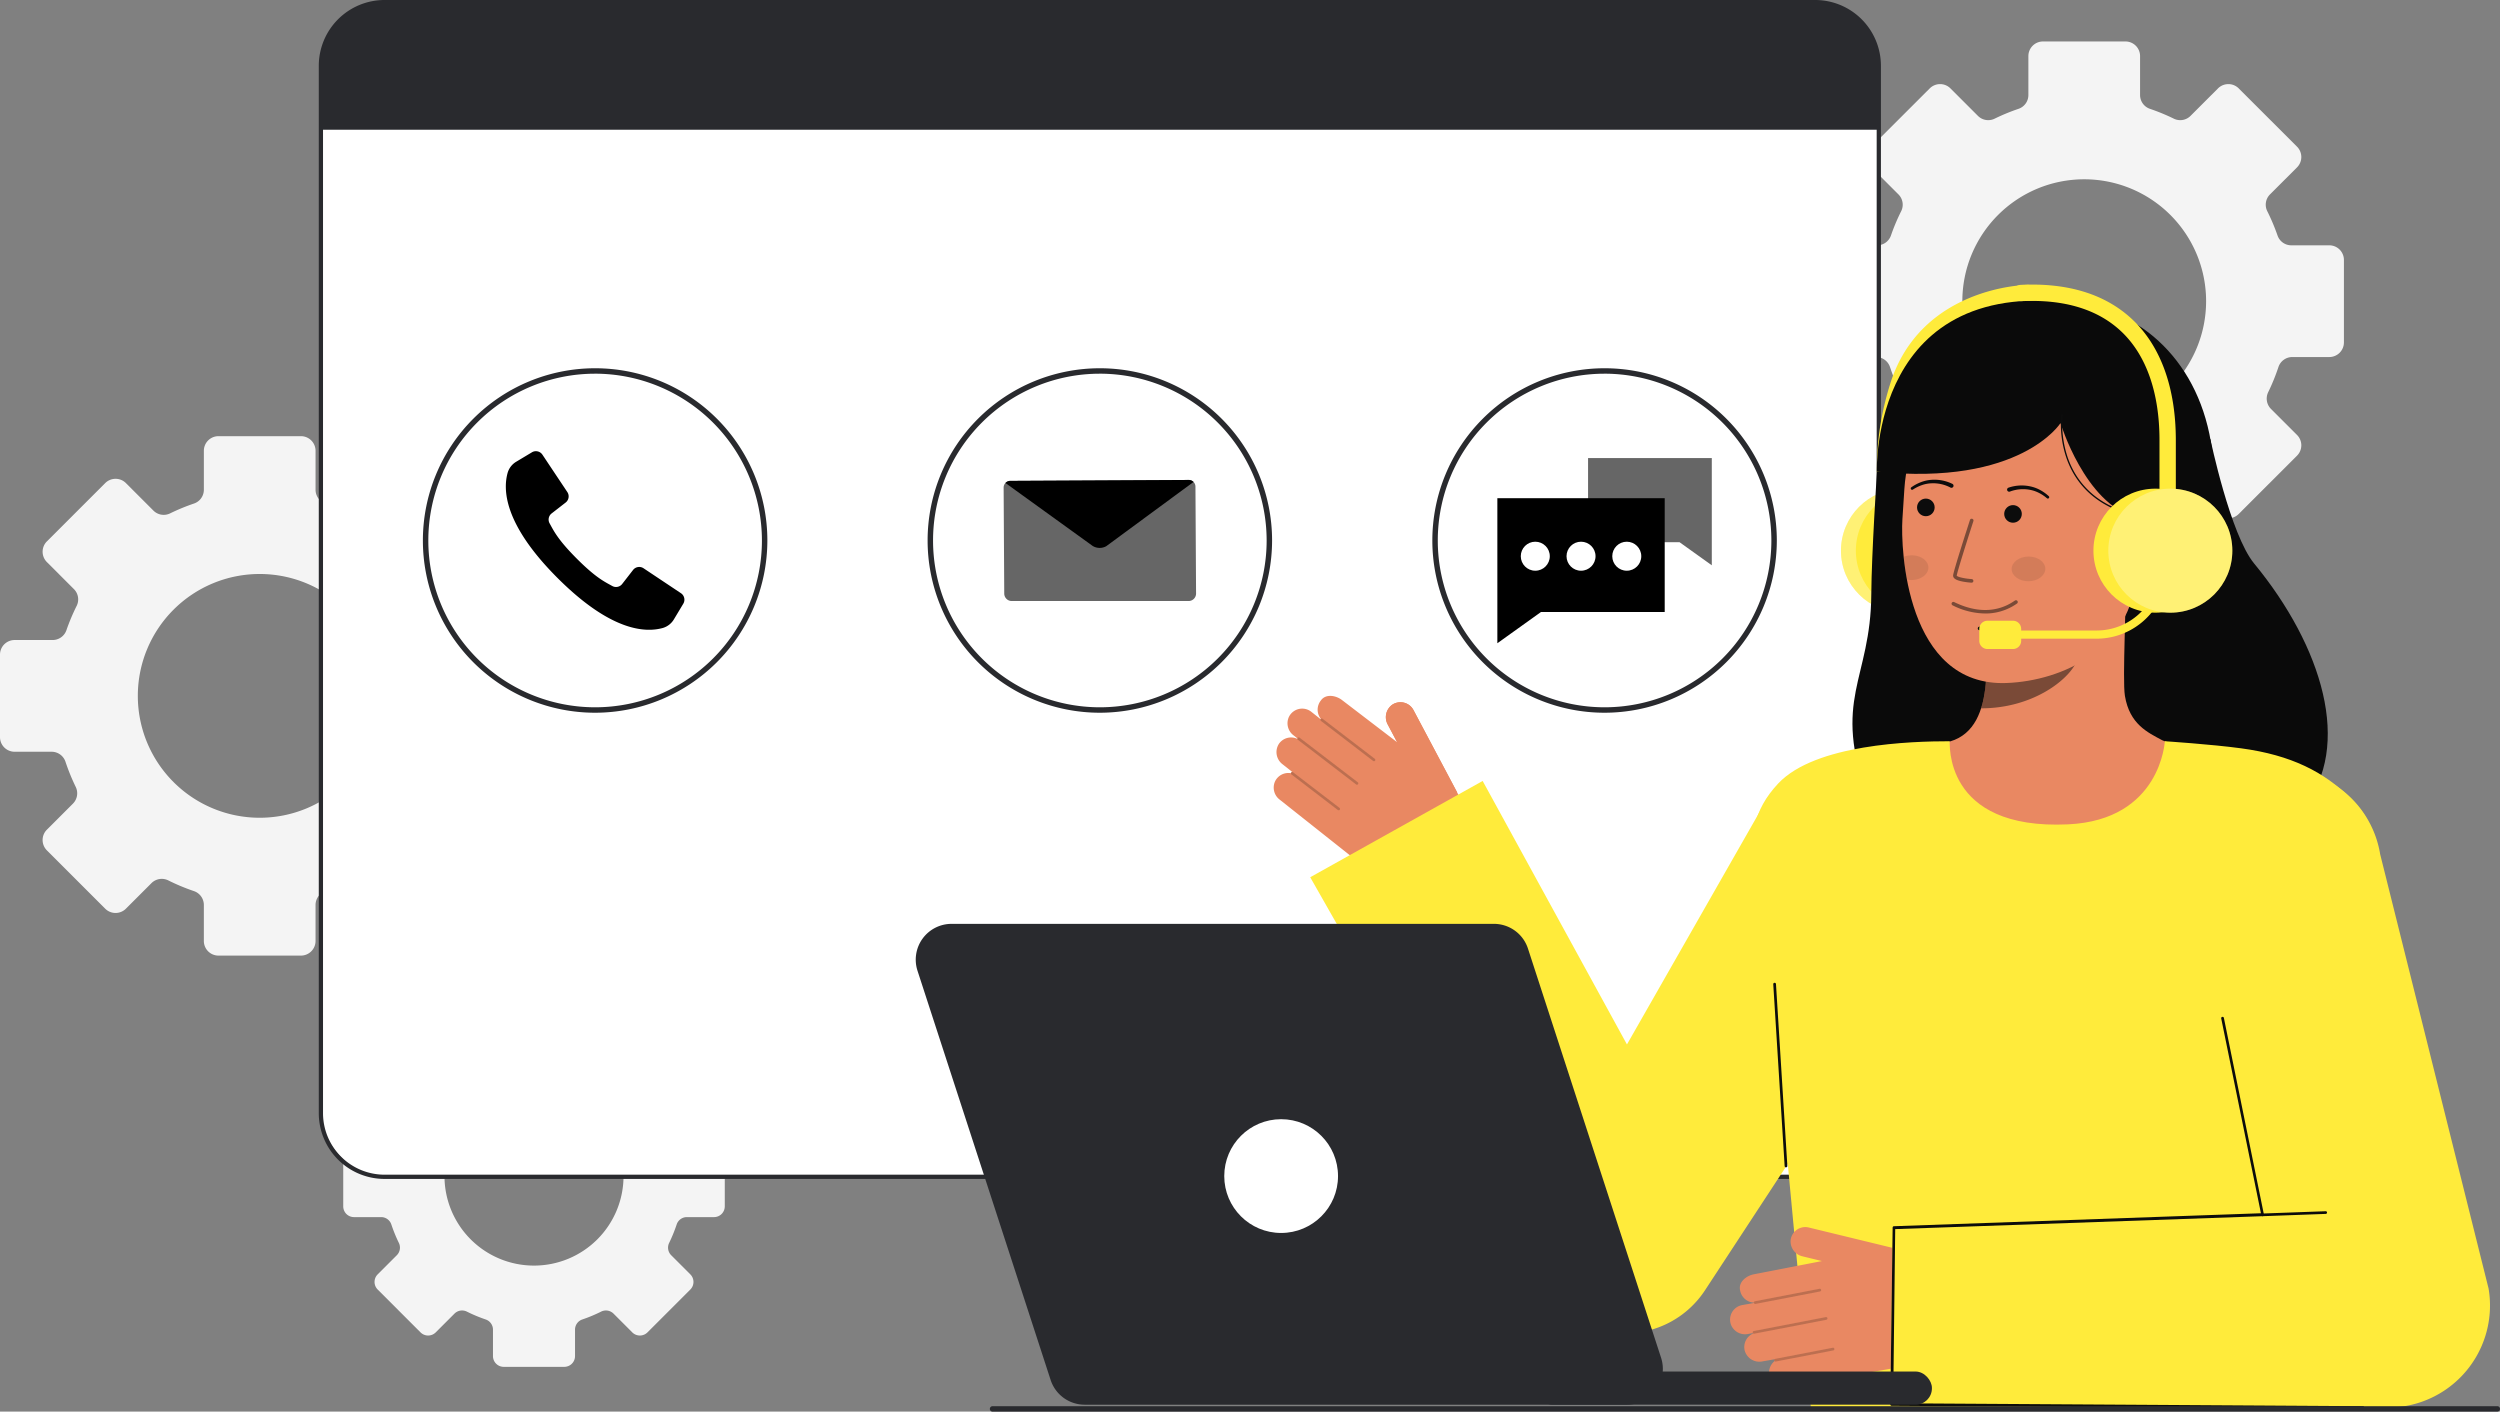 <svg id="Layer_1" data-name="Layer 1" xmlns="http://www.w3.org/2000/svg" viewBox="0 0 918.777 518.786">
  <rect x="0" y="0" width="918.777" height="518.786" fill="#808080" stroke="none"/>
  <g>
    <path d="M856.044,90.157H842.085a5.348,5.348,0,0,1-5.055-3.577,76.258,76.258,0,0,0-3.784-8.97,5.343,5.343,0,0,1,1.017-6.175l9.921-9.921a5.381,5.381,0,0,0,0-7.606L822.75,32.484a5.379,5.379,0,0,0-7.605,0l-10.1,10.1a5.35,5.35,0,0,1-6.128,1.035,75.187,75.187,0,0,0-8.792-3.624,5.349,5.349,0,0,1-3.624-5.073V20.614a5.374,5.374,0,0,0-5.375-5.375h-30.3a5.374,5.374,0,0,0-5.375,5.375V34.922a5.349,5.349,0,0,1-3.624,5.073,75.1,75.1,0,0,0-8.791,3.624,5.35,5.35,0,0,1-6.128-1.035l-10.1-10.1a5.381,5.381,0,0,0-7.606,0L687.767,53.908a5.381,5.381,0,0,0,0,7.606l9.922,9.921a5.343,5.343,0,0,1,1.016,6.175,74.55,74.55,0,0,0-3.774,8.97,5.369,5.369,0,0,1-5.065,3.577H675.907a5.373,5.373,0,0,0-5.375,5.375v30.31a5.373,5.373,0,0,0,5.375,5.375H689.5a5.364,5.364,0,0,1,5.1,3.69,75.86,75.86,0,0,0,3.756,9.215,5.385,5.385,0,0,1-1.017,6.166l-9.573,9.573a5.369,5.369,0,0,0,0,7.6L709.2,188.891a5.381,5.381,0,0,0,7.606,0l9.384-9.385a5.382,5.382,0,0,1,6.213-1,74.734,74.734,0,0,0,9.385,3.916,5.387,5.387,0,0,1,3.661,5.093v13.234a5.376,5.376,0,0,0,5.375,5.385h30.3a5.376,5.376,0,0,0,5.375-5.385V187.517a5.389,5.389,0,0,1,3.661-5.093,74.671,74.671,0,0,0,9.385-3.916,5.382,5.382,0,0,1,6.213,1l9.385,9.385a5.379,5.379,0,0,0,7.605,0l21.434-21.434a5.369,5.369,0,0,0,0-7.6l-9.573-9.573a5.385,5.385,0,0,1-1.017-6.166,75.7,75.7,0,0,0,3.756-9.215,5.364,5.364,0,0,1,5.1-3.69h13.592a5.373,5.373,0,0,0,5.375-5.375V95.532A5.373,5.373,0,0,0,856.044,90.157ZM765.98,155.475a44.792,44.792,0,1,1,44.788-44.788A44.793,44.793,0,0,1,765.98,155.475Z" fill="#f4f4f4"></path>
    <path d="M262.408,417.142H252.155a3.928,3.928,0,0,1-3.713-2.628,55.927,55.927,0,0,0-2.78-6.589,3.927,3.927,0,0,1,.747-4.536L253.7,396.1a3.952,3.952,0,0,0,0-5.587l-15.743-15.736a3.952,3.952,0,0,0-5.587,0l-7.418,7.419a3.93,3.93,0,0,1-4.5.76,55.206,55.206,0,0,0-6.457-2.662,3.929,3.929,0,0,1-2.662-3.726V366.06a3.947,3.947,0,0,0-3.948-3.948H185.122a3.947,3.947,0,0,0-3.948,3.948v10.51a3.928,3.928,0,0,1-2.662,3.726,55.206,55.206,0,0,0-6.457,2.662,3.928,3.928,0,0,1-4.5-.76l-7.419-7.419a3.952,3.952,0,0,0-5.587,0l-15.743,15.736a3.952,3.952,0,0,0,0,5.587l7.287,7.287a3.927,3.927,0,0,1,.747,4.536,54.9,54.9,0,0,0-2.773,6.589,3.943,3.943,0,0,1-3.719,2.628H130.093a3.947,3.947,0,0,0-3.948,3.948v22.263a3.947,3.947,0,0,0,3.948,3.948h9.984a3.939,3.939,0,0,1,3.747,2.71,55.815,55.815,0,0,0,2.759,6.769,3.954,3.954,0,0,1-.747,4.529l-7.031,7.032a3.942,3.942,0,0,0,0,5.579l15.743,15.744a3.952,3.952,0,0,0,5.587,0l6.893-6.894a3.951,3.951,0,0,1,4.563-.732,54.915,54.915,0,0,0,6.894,2.876,3.956,3.956,0,0,1,2.689,3.74v9.722a3.948,3.948,0,0,0,3.948,3.954h22.257a3.948,3.948,0,0,0,3.948-3.954v-9.722a3.956,3.956,0,0,1,2.689-3.74,54.915,54.915,0,0,0,6.894-2.876,3.951,3.951,0,0,1,4.563.732l6.893,6.894a3.952,3.952,0,0,0,5.587,0L253.7,473.92a3.942,3.942,0,0,0,0-5.579l-7.031-7.032a3.955,3.955,0,0,1-.747-4.529,55.815,55.815,0,0,0,2.759-6.769,3.939,3.939,0,0,1,3.747-2.71h9.984a3.947,3.947,0,0,0,3.948-3.948V421.09A3.947,3.947,0,0,0,262.408,417.142Zm-66.154,47.977a32.9,32.9,0,1,1,32.9-32.9A32.9,32.9,0,0,1,196.254,465.119Z" fill="#f4f4f4"></path>
    <path d="M185.513,235.216h-13.96a5.349,5.349,0,0,1-5.055-3.577,76.2,76.2,0,0,0-3.784-8.971,5.343,5.343,0,0,1,1.017-6.175l9.921-9.921a5.381,5.381,0,0,0,0-7.606l-21.433-21.424a5.381,5.381,0,0,0-7.606,0l-10.1,10.1a5.347,5.347,0,0,1-6.128,1.035,75.187,75.187,0,0,0-8.792-3.624,5.349,5.349,0,0,1-3.624-5.073V165.672a5.373,5.373,0,0,0-5.375-5.375h-30.3a5.373,5.373,0,0,0-5.374,5.375V179.98a5.35,5.35,0,0,1-3.624,5.073,75.044,75.044,0,0,0-8.792,3.624,5.347,5.347,0,0,1-6.128-1.035l-10.1-10.1a5.381,5.381,0,0,0-7.606,0L17.235,198.966a5.381,5.381,0,0,0,0,7.606l9.922,9.921a5.343,5.343,0,0,1,1.016,6.175,74.5,74.5,0,0,0-3.774,8.971,5.371,5.371,0,0,1-5.065,3.577H5.375A5.372,5.372,0,0,0,0,240.59V270.9a5.372,5.372,0,0,0,5.375,5.375H18.967a5.366,5.366,0,0,1,5.1,3.69,75.874,75.874,0,0,0,3.756,9.216,5.384,5.384,0,0,1-1.017,6.165l-9.573,9.573a5.37,5.37,0,0,0,0,7.6l21.434,21.433a5.381,5.381,0,0,0,7.606,0l9.384-9.385a5.38,5.38,0,0,1,6.213-1,74.728,74.728,0,0,0,9.385,3.915,5.388,5.388,0,0,1,3.662,5.093V345.81a5.375,5.375,0,0,0,5.374,5.384h30.3a5.375,5.375,0,0,0,5.375-5.384V332.575a5.388,5.388,0,0,1,3.662-5.093,74.715,74.715,0,0,0,9.384-3.915,5.38,5.38,0,0,1,6.213,1l9.385,9.385a5.381,5.381,0,0,0,7.606,0l21.433-21.433a5.37,5.37,0,0,0,0-7.6l-9.573-9.573a5.384,5.384,0,0,1-1.017-6.165,75.714,75.714,0,0,0,3.756-9.216,5.366,5.366,0,0,1,5.1-3.69h13.593a5.372,5.372,0,0,0,5.374-5.375V240.59A5.372,5.372,0,0,0,185.513,235.216ZM95.448,300.533a44.792,44.792,0,1,1,44.788-44.788A44.793,44.793,0,0,1,95.448,300.533Z" fill="#f4f4f4"></path>
    <g>
      <g>
        <g>
          <rect x="117.936" y="0.779" width="572.541" height="431.712" rx="23.379" transform="translate(808.413 433.27) rotate(-180)" fill="#fff"></rect>
          <path d="M117.156,409.112V24.158A24.187,24.187,0,0,1,141.315,0H667.1a24.187,24.187,0,0,1,24.159,24.158V409.112A24.186,24.186,0,0,1,667.1,433.27H141.315A24.186,24.186,0,0,1,117.156,409.112ZM141.315,1.559a22.626,22.626,0,0,0-22.6,22.6V409.112a22.626,22.626,0,0,0,22.6,22.6H667.1a22.626,22.626,0,0,0,22.6-22.6V24.158a22.625,22.625,0,0,0-22.6-22.6Z" fill="#292a2e"></path>
        </g>
        <path d="M117.936,24.155V47.68H690.475V24.155A23.379,23.379,0,0,0,667.1.776H141.315A23.379,23.379,0,0,0,117.936,24.155Z" fill="#292a2e"></path>
      </g>
      <g>
        <path d="M218.714,261.937a63.3,63.3,0,1,1,63.3-63.3A63.373,63.373,0,0,1,218.714,261.937Zm0-124.6a61.3,61.3,0,1,0,61.3,61.3A61.371,61.371,0,0,0,218.714,137.333Z" fill="#292a2e"></path>
        <path d="M404.206,261.937a63.3,63.3,0,1,1,63.3-63.3A63.373,63.373,0,0,1,404.206,261.937Zm0-124.6a61.3,61.3,0,1,0,61.3,61.3A61.371,61.371,0,0,0,404.206,137.333Z" fill="#292a2e"></path>
        <path d="M589.7,261.937a63.3,63.3,0,1,1,63.3-63.3A63.373,63.373,0,0,1,589.7,261.937Zm0-124.6a61.3,61.3,0,1,0,61.3,61.3A61.371,61.371,0,0,0,589.7,137.333Z" fill="#292a2e"></path>
        <g>
          <polygon points="629.104 207.756 629.104 168.343 583.629 168.343 583.629 199.267 617.253 199.267 629.104 207.756" fill="#000000" opacity="0.6"></polygon>
          <polygon points="550.294 236.398 550.294 183.094 611.798 183.094 611.798 224.917 566.323 224.917 550.294 236.398" fill="#000000"></polygon>
          <circle cx="564.235" cy="204.415" r="5.33" fill="#fff"></circle>
          <circle cx="581.046" cy="204.415" r="5.33" fill="#fff"></circle>
          <circle cx="597.857" cy="204.415" r="5.33" fill="#fff"></circle>
        </g>
        <path d="M250.252,218.005a2.867,2.867,0,0,1,.867,3.859l-3.448,5.745a7.019,7.019,0,0,1-4.126,3.19c-5.731,1.572-18.369,1.888-38.627-18.367s-19.939-32.9-18.367-38.628a7.024,7.024,0,0,1,3.188-4.128l5.747-3.447a2.864,2.864,0,0,1,3.857.869l9.162,13.743a2.865,2.865,0,0,1-.625,3.847l-5.146,4a2.852,2.852,0,0,0-.752,3.64c1.51,2.716,2.941,5.917,10.027,13.012s10.3,8.517,13.012,10.027a2.847,2.847,0,0,0,3.638-.755l4-5.143a2.863,2.863,0,0,1,3.848-.625Z" fill="#000000"></path>
        <g>
          <path d="M436.827,220.885H371.842a2.756,2.756,0,0,1-2.77-2.741l-.227-38.949a2.455,2.455,0,0,1,2.443-2.47l65.585-.336a2.455,2.455,0,0,1,2.468,2.441l.227,39.285A2.755,2.755,0,0,1,436.827,220.885Z" fill="#000000" opacity="0.6"></path>
          <path d="M438.642,177.125c-3.88,2.85-32.059,23.59-32.089,23.61a4.927,4.927,0,0,1-4.99-.1l-32.051-23.13a2.456,2.456,0,0,1,1.781-.78l65.579-.34A2.468,2.468,0,0,1,438.642,177.125Z" fill="#000000"></path>
        </g>
      </g>
    </g>
    <g>
      <circle cx="707.619" cy="202.377" r="22.79" fill="#FFEB3B"></circle>
      <path d="M696.939,200.218a3,3,0,0,1-2.756-1.812c-.411-.953-9.951-23.721.411-57.121,11.224-36.179,50.319-36.6,50.712-36.6a3,3,0,0,1,0,6h0c-1.428,0-35.088.471-44.987,32.376-9.711,31.3-.724,52.753-.632,52.966a3,3,0,0,1-2.753,4.189Z" fill="#FFEB3B"></path>
      <g>
        <g>
          <circle cx="699.368" cy="202.377" r="22.79" fill="#FFEB3B"></circle>
          <circle cx="699.368" cy="202.377" r="22.79" fill="#fff" opacity="0.3"></circle>
          <circle cx="704.836" cy="202.377" r="22.79" fill="#FFEB3B"></circle>
        </g>
        <path d="M812.337,161.371s7.322,35.085,16.066,45.7c25.176,30.557,36.225,67.264,18.16,89.654s-143.912,40.474-160-3.255c-13.541-36.815.986-43.334,1.163-75.234.08-14.435,2.077-44.877,2.077-44.877" fill="#0a0a0a"></path>
        <path id="sk" d="M707.158,274.908c.23-.03,2.783,42.33,51.994,38.637,34.068-2.552,46.215-38.7,47-38.7-3.673-.78-9.858-1.916-11.489-2.786-5.365-2.883-12-5.882-13.732-16.3-1-6,.695-36.722.174-42.8l-52.294,11.672c.731,12.83,5.845,42.575-12.08,47.839C713.744,273.347,710.531,274.148,707.158,274.908Z" fill="#E98862"></path>
        <path id="sh" d="M728.073,260.32a37.849,37.849,0,0,0,1.573-8.116,86.513,86.513,0,0,0-.342-18.878,57.328,57.328,0,0,0,28.9-12.662c.972,3.586,6.312,19.256,4.833,22.664C760.244,249.771,747.111,260.32,728.073,260.32Z" fill="#0c0c0c" opacity="0.5"></path>
        <path d="M737.383,251.015c20.7-.778,46.034-12.516,47.841-40.465l1.631-25.218c1.807-27.948-11.407-51.554-37.722-53.256h0c-26.315-1.7-47.45,19.683-49.257,47.632l-.722,11.164C698.461,201.6,700.451,252.4,737.383,251.015Z" fill="#E98862"></path>
        <ellipse cx="745.491" cy="209.069" rx="6.187" ry="4.538" transform="translate(-3.107 11.415) rotate(-0.875)" fill="#0c0c0c" opacity="0.1"></ellipse>
        <path d="M708.7,208.538c.031,2.5-2.707,4.575-6.123,4.632a8.594,8.594,0,0,1-1.761-.157c-.552-2.915-.942-5.739-1.209-8.366a7.808,7.808,0,0,1,2.835-.553C705.861,204.037,708.661,206.026,708.7,208.538Z" fill="#0c0c0c" opacity="0.1"></path>
        <g>
          <circle cx="707.769" cy="186.476" r="3.237" fill="#0c0c0c"></circle>
          <circle cx="739.8" cy="188.869" r="3.237" fill="#0c0c0c"></circle>
        </g>
        <path d="M724.587,214.147h-.051a29.434,29.434,0,0,1-3.181-.406c-1.572-.3-3.652-.862-3.561-2.259.1-1.593,5.575-18.493,6.2-20.415a.666.666,0,0,1,1.266.411c-2.336,7.2-6.068,19.018-6.137,20.09.23.464,2.854,1.078,5.5,1.25a.666.666,0,0,1-.035,1.33Z" fill="#0c0c0c" opacity="0.5"></path>
        <path d="M729.846,225.47a27.2,27.2,0,0,1-12.248-3,.665.665,0,0,1,.585-1.195c8.177,4,15.8,3.872,22.037-.37a4.445,4.445,0,0,1,.391-.249.666.666,0,0,1,.6,1.188c-.05.028-.131.084-.244.162A19.946,19.946,0,0,1,729.846,225.47Z" fill="#0c0c0c" opacity="0.5"></path>
        <path d="M808.161,191.364l-23.573-1.389c-18.328-4.916-27.328-34.489-27.328-34.489s-14.662,23.279-67.5,17.849c0,0-2.575-73.968,75.971-61.444,25.259,4.028,45.914,26.215,47.784,59.455C814.825,194.641,808.161,191.364,808.161,191.364Z" fill="#0a0a0a"></path>
        <path d="M783.039,218.959c8,.518,15.033-7.619,15.55-15.616s-5.68-12.826-13.677-13.343l-4.468,5.092-4.281,23.423Z" fill="#E98862"></path>
        <path d="M716.766,179.155a13.642,13.642,0,0,0-6.931-1.536,12.049,12.049,0,0,0-3.545.679,14.584,14.584,0,0,0-3.264,1.619l-.032.02a.509.509,0,0,1-.552-.855,15.64,15.64,0,0,1,3.458-1.862,13.223,13.223,0,0,1,3.855-.872,15,15,0,0,1,7.768,1.48.764.764,0,1,1-.683,1.367l-.019-.01Z" fill="#0c0c0c"></path>
        <path d="M738.137,179.225a14.991,14.991,0,0,1,7.892-.5,13.239,13.239,0,0,1,3.717,1.344,15.656,15.656,0,0,1,3.2,2.278.509.509,0,0,1-.653.78l-.031-.024a14.566,14.566,0,0,0-3.036-2.013,12.023,12.023,0,0,0-3.434-1.114,13.632,13.632,0,0,0-7.067.661l-.055.022a.764.764,0,1,1-.556-1.424Z" fill="#0c0c0c"></path>
        <path d="M729.718,231.781a13.648,13.648,0,0,1-2.3-.175.665.665,0,1,1,.209-1.314c4.576.728,6.882-1.267,6.979-1.352a.665.665,0,0,1,.892.987A9.021,9.021,0,0,1,729.718,231.781Z" fill="#0c0c0c" opacity="1"></path>
        <path d="M784.845,189.625c-16.214-3.663-22.775-13.636-25.423-21.358a39.029,39.029,0,0,1-1.876-16.028l.5.067a38.543,38.543,0,0,0,1.859,15.817c2.61,7.594,9.075,17.4,25.056,21.015Z" fill="#0c0c0c"></path>
      </g>
      <g>
        <path d="M535.513,291.214l-16.047-30.259a5.42,5.42,0,0,0-7.745-2,5.61,5.61,0,0,0-1.7,7.329l3.441,6.488-20.186-15.437c-2.214-1.756-6.054-2.494-7.86.12a5.419,5.419,0,0,0,.015,6.745.53.53,0,0,0-.06.056c-.013.018-.016.039-.027.057L481.93,261.6a5.425,5.425,0,0,0-8.223,1.831,5.55,5.55,0,0,0,1.647,6.787l1.454,1.152a.5.5,0,0,0-.011.176,5.418,5.418,0,0,0-6.779,1.82,5.594,5.594,0,0,0,1.3,7.483l3.609,2.861a.5.5,0,0,0-.419.186.492.492,0,0,0-.092.262,5.425,5.425,0,0,0-5.835,3.04,5.546,5.546,0,0,0,1.707,6.666l30.453,24.141a27.294,27.294,0,0,0,30.423,2.35h0a18.009,18.009,0,0,0,7.024-24.1Z" fill="#E98862"></path>
        <g opacity="0.2">
          <path d="M505.337,279.577a.5.5,0,0,1-.694.083l-19.178-14.705a.5.5,0,1,1,.609-.794l19.178,14.706a.5.5,0,0,1,.092.7Z" fill="#0c0c0c"></path>
        </g>
        <g opacity="0.2">
          <path d="M499.084,288.214a.5.5,0,0,1-.694.083l-21.4-16.411a.5.5,0,0,1-.093-.7.519.519,0,0,1,.7-.093L499,287.5a.5.5,0,0,1,.093.7Z" fill="#0c0c0c"></path>
        </g>
        <g opacity="0.2">
          <path d="M492.367,297.608a.5.5,0,0,1-.694.083L474.6,284.6a.5.5,0,0,1,.609-.794L492.281,296.9a.5.5,0,0,1,.093.7Z" fill="#0c0c0c"></path>
        </g>
      </g>
      <path d="M649.812,292.891l-51.889,90.953L544.891,287.01l-63.374,35.384,85.318,149.92a35.54,35.54,0,0,0,11.25,11.979,35.046,35.046,0,0,0,48.52-10.1l.438-.669,91-138.865Z" fill="#FFEB3B"></path>
      <path d="M535.513,291.214l-16.047-30.259a5.42,5.42,0,0,0-7.745-2,5.61,5.61,0,0,0-1.7,7.329l3.441,6.488,5.35,11.716" fill="#E98862"></path>
      <path id="b_1_b" d="M760.07,302.956c34.092-1.607,35.527-30.543,35.527-30.543s16.892,1.091,28.121,2.611c18.385,2.487,30.512,8.721,40.164,18.372,8.978,8.979,14.444,18.692,8.66,80.711-4.188,44.9-1.241,143.679-1.241,143.679H665.551s-12.338-129.465-14.058-149.679c-3.282-38.589-16.724-60.34,2.064-80.218,13.625-14.416,48.8-15.476,62.958-15.474C716.746,272.415,713.642,305.145,760.07,302.956Z" fill="#FFEB3B"></path>
      <path d="M652.691,361.654a.5.5,0,0,0-1,.063l4.184,66.828a.5.5,0,0,0,.459.467.558.558,0,0,0,.071,0,.5.5,0,0,0,.468-.531" fill="#0c0c0c"></path>
      <g>
        <path d="M698.022,459.207,664.74,451.12a5.421,5.421,0,0,0-6.64,4.463,5.608,5.608,0,0,0,4.353,6.135l7.137,1.734L644.644,468.3c-2.782.49-5.884,2.872-5.127,5.958a5.418,5.418,0,0,0,5.054,4.467.437.437,0,0,0,0,.081c0,.022.018.038.024.059l-4.291.756a5.426,5.426,0,0,0-4.089,7.366,5.548,5.548,0,0,0,6.169,3.273l1.826-.322a.508.508,0,0,0,.124.125,5.417,5.417,0,0,0-3.138,6.278,5.593,5.593,0,0,0,6.458,4l4.536-.8a.5.5,0,0,0-.139.436.487.487,0,0,0,.135.244,5.422,5.422,0,0,0-1.6,6.381,5.545,5.545,0,0,0,6.118,3.149L694.976,503a27.291,27.291,0,0,0,21.954-21.192h0a18.01,18.01,0,0,0-13.362-21.253Z" fill="#E98862"></path>
        <g opacity="0.2">
          <path d="M669.287,474.049a.5.5,0,0,1-.4.575l-23.729,4.58a.5.5,0,1,1-.189-.982l23.729-4.581a.5.5,0,0,1,.586.4Z" fill="#0c0c0c"></path>
        </g>
        <g opacity="0.2">
          <path d="M671.6,484.459a.5.5,0,0,1-.4.574l-26.482,5.112a.5.5,0,0,1-.585-.4.516.516,0,0,1,.4-.585l26.482-5.112a.5.5,0,0,1,.585.4Z" fill="#0c0c0c"></path>
        </g>
        <g opacity="0.2">
          <path d="M674.161,495.719a.5.5,0,0,1-.4.574l-21.124,4.078a.5.5,0,0,1-.19-.982l21.124-4.078a.5.5,0,0,1,.586.4Z" fill="#0c0c0c"></path>
        </g>
      </g>
      <path id="b_4_b" d="M694.707,516.091l178.838.976a37.5,37.5,0,0,0,41.038-43.5l-39.842-159.6A37.5,37.5,0,1,0,800.78,326.4l30.556,120.236L695.572,451.1Z" fill="#FFEB3B"></path>
      <g id="b_4_st">
        <path d="M854.712,446.132a.5.5,0,0,0,.073-.994l-23.161.841a.492.492,0,0,0-.568.42.5.5,0,0,0,.42.568l23.161-.841A.474.474,0,0,0,854.712,446.132Z" fill="#0c0c0c"></path>
      </g>
      <g id="b_4_st-2" data-name="b_4_st">
        <path d="M868.343,517.786a.5.5,0,0,0,.065-1l-172.655-1.077.758-64,134.952-4.743a.5.5,0,0,0,.559-.579l-14.717-72.27a.493.493,0,0,0-.576-.41.5.5,0,0,0-.41.576l14.6,71.6-134.788,4.764a.5.5,0,0,0-.563.443l-.865,65a.5.5,0,0,0,.432.55l173.139,1.141A.482.482,0,0,0,868.343,517.786Z" fill="#0c0c0c"></path>
      </g>
      <g>
        <path d="M610.469,499.007,561.545,348.618a13.162,13.162,0,0,0-12.517-9.091H349.71a13.163,13.163,0,0,0-12.518,17.235l48.924,150.39a13.162,13.162,0,0,0,12.517,9.091H597.951A13.164,13.164,0,0,0,610.469,499.007Z" fill="#292a2e"></path>
        <rect x="564.541" y="504.049" width="145.462" height="12.194" rx="6.02" fill="#292a2e"></rect>
        <circle cx="470.831" cy="432.221" r="20.905" fill="#fff"></circle>
      </g>
      <path d="M796.635,198.957a3,3,0,0,1-3-3V161.783c0-17.39-4.814-31.169-13.92-39.847-8.631-8.226-21.017-12.009-36.8-11.252a3,3,0,1,1-.288-5.993c17.491-.845,31.366,3.5,41.232,12.9,10.323,9.839,15.78,25.12,15.78,44.191v34.174A3,3,0,0,1,796.635,198.957Z" fill="#FFEB3B"></path>
      <g>
        <circle cx="792.151" cy="202.377" r="22.79" fill="#FFEB3B"></circle>
        <path d="M793.031,219.449a1.5,1.5,0,0,0-2.095.336l-1.743,2.409a23.08,23.08,0,0,1-18.647,9.523H742.8v-.587a3,3,0,0,0-3-3h-9.39a3,3,0,0,0-3,3v4.392a3,3,0,0,0,3,3h9.39a3,3,0,0,0,3-3v-.8h27.746a26.089,26.089,0,0,0,21.077-10.764l1.744-2.409A1.5,1.5,0,0,0,793.031,219.449Z" fill="#FFEB3B"></path>
        <circle cx="797.619" cy="202.377" r="22.79" fill="#FFEB3B"></circle>
        <circle cx="797.619" cy="202.377" r="22.79" fill="#fff" opacity="0.3"></circle>
      </g>
    </g>
    <path d="M364.778,518.786h553a1,1,0,0,0,0-2h-553a1,1,0,0,0,0,2Z" fill="#292a2e"></path>
  </g>
</svg>